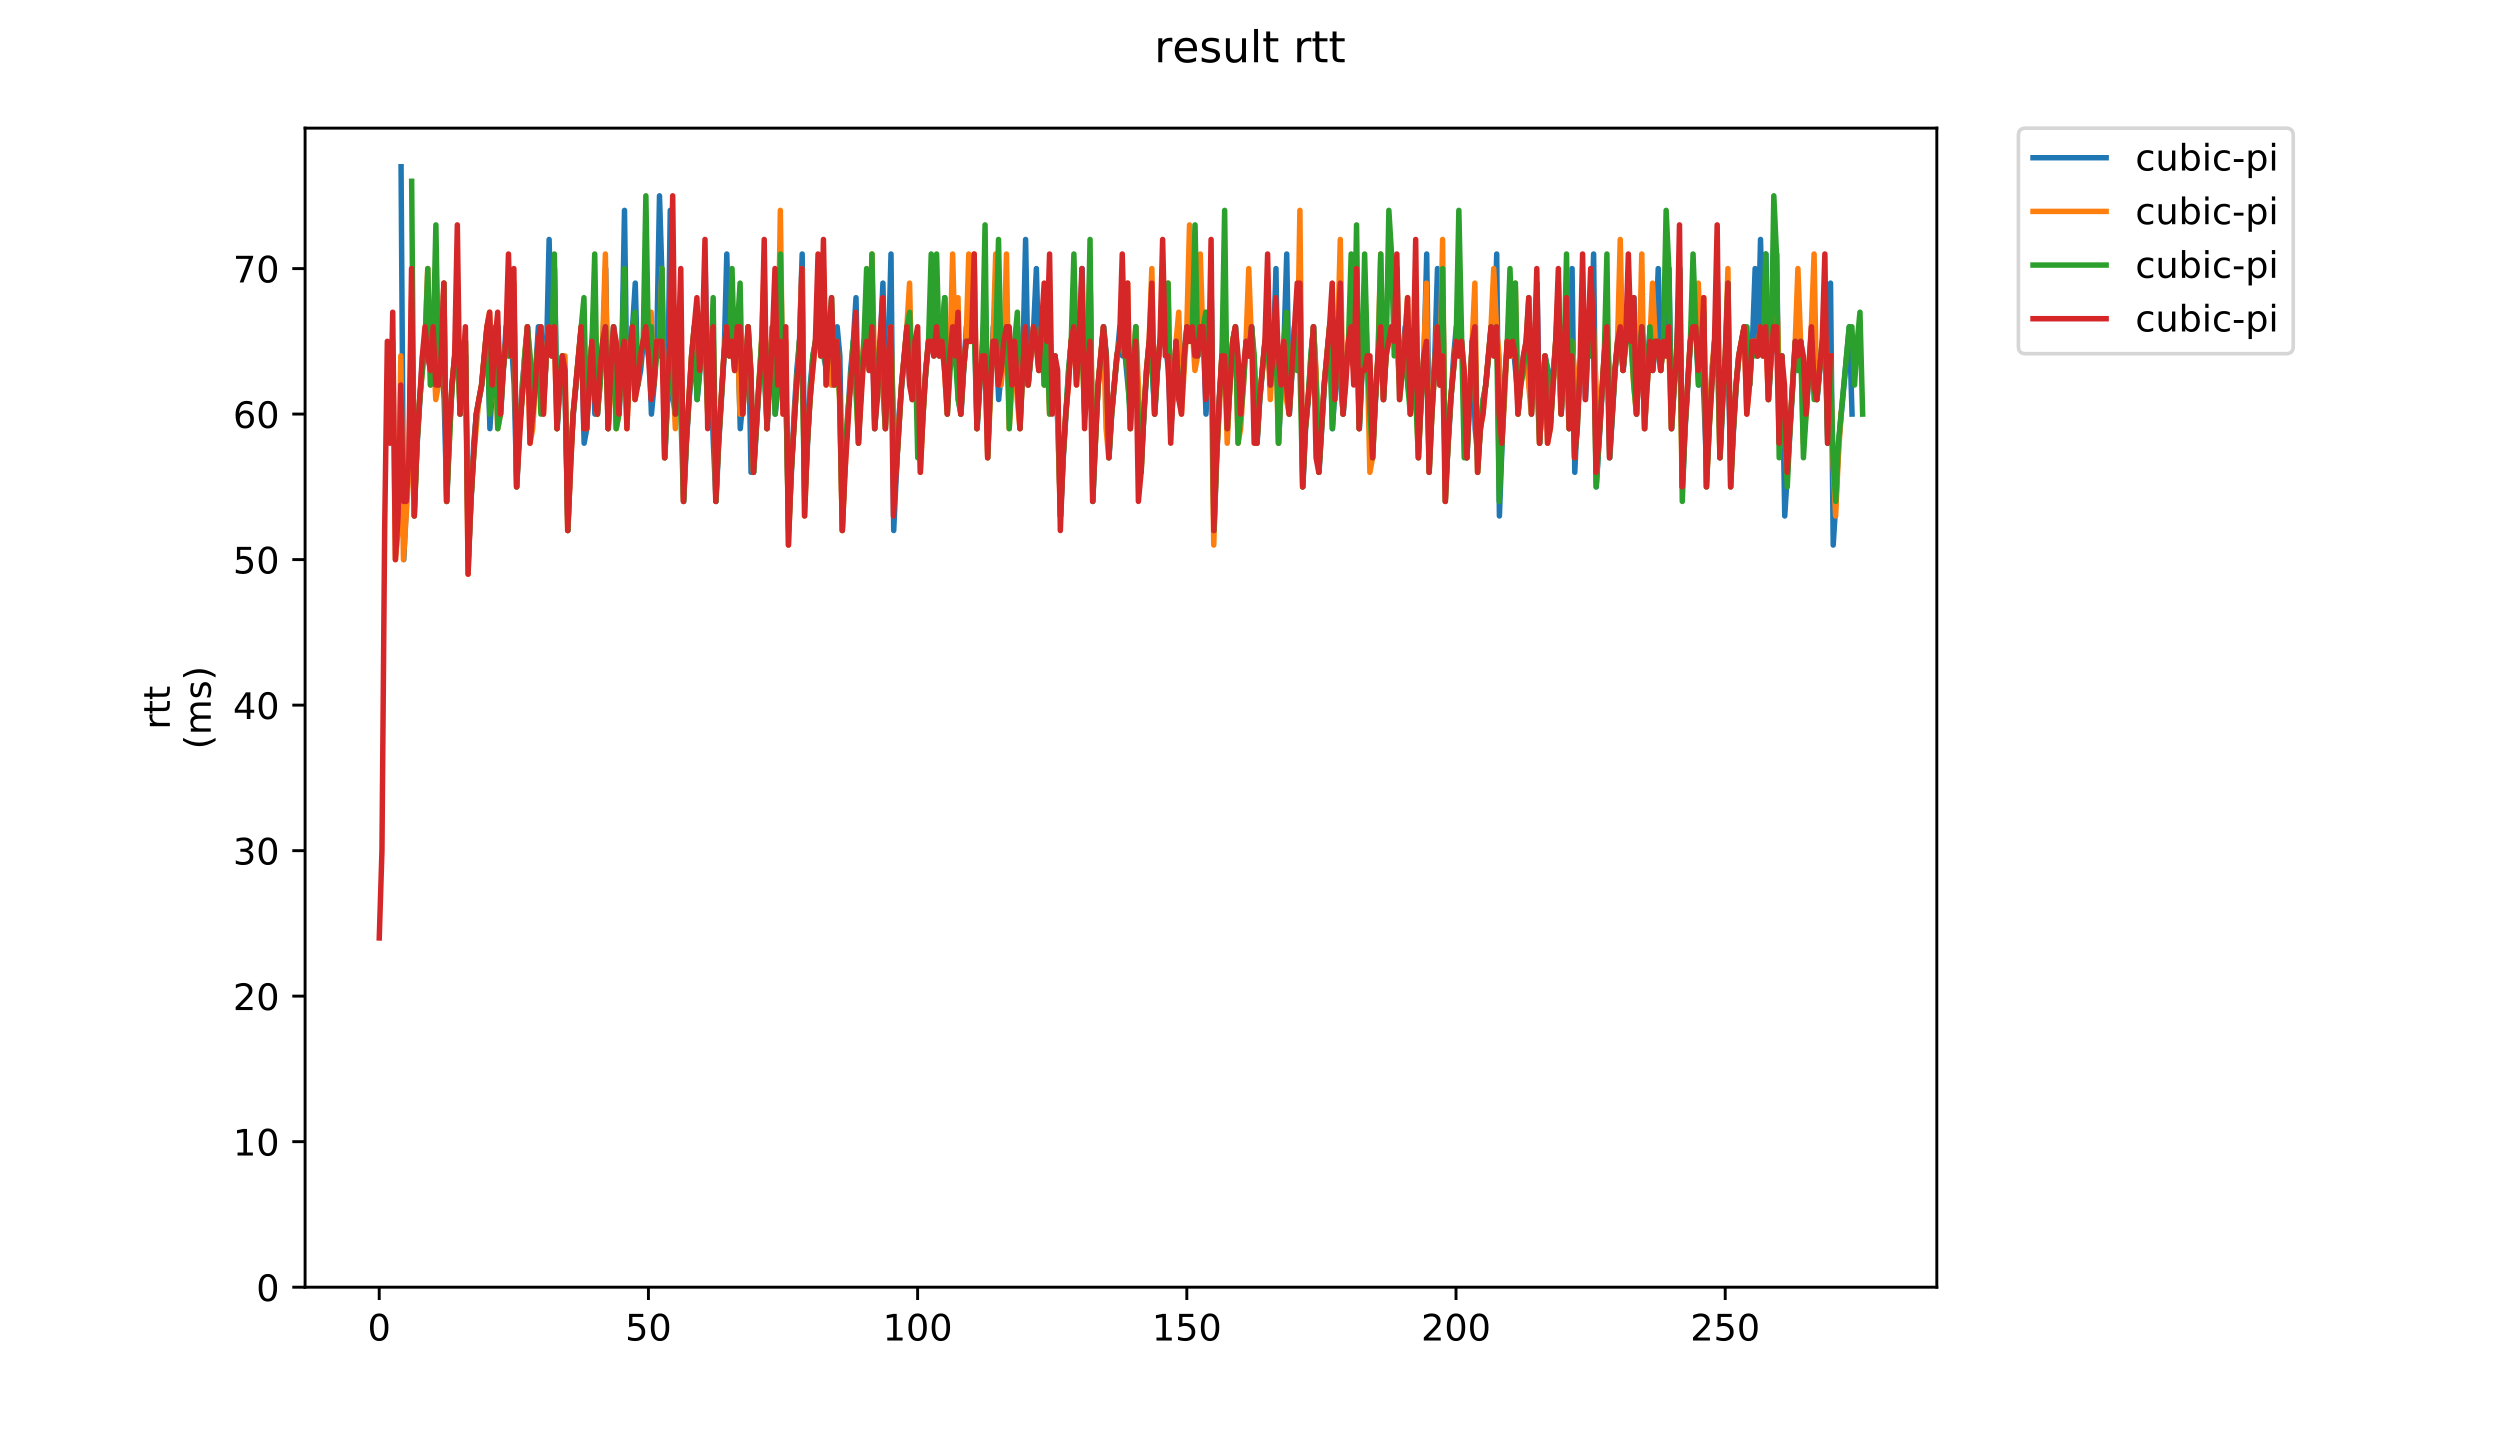 <?xml version="1.0" encoding="utf-8" standalone="no"?>
<!DOCTYPE svg PUBLIC "-//W3C//DTD SVG 1.1//EN"
  "http://www.w3.org/Graphics/SVG/1.1/DTD/svg11.dtd">
<!-- Created with matplotlib (https://matplotlib.org/) -->
<svg height="396pt" version="1.1" viewBox="0 0 684 396" width="684pt" xmlns="http://www.w3.org/2000/svg" xmlns:xlink="http://www.w3.org/1999/xlink">
 <defs>
  <style type="text/css">
*{stroke-linecap:butt;stroke-linejoin:round;}
  </style>
 </defs>
 <g id="figure_1">
  <g id="patch_1">
   <path d="M 0 396 
L 684 396 
L 684 0 
L 0 0 
z
" style="fill:#ffffff;"/>
  </g>
  <g id="axes_1">
   <g id="patch_2">
    <path d="M 83.472 352.174 
L 529.913 352.174 
L 529.913 35.062 
L 83.472 35.062 
z
" style="fill:#ffffff;"/>
   </g>
   <g id="matplotlib.axis_1">
    <g id="xtick_1">
     <g id="line2d_1">
      <defs>
       <path d="M 0 0 
L 0 3.5 
" id="m1cf09b0ef5" style="stroke:#000000;stroke-width:0.8;"/>
      </defs>
      <g>
       <use style="stroke:#000000;stroke-width:0.8;" x="103.755" xlink:href="#m1cf09b0ef5" y="352.174"/>
      </g>
     </g>
     <g id="text_1">
      <!-- 0 -->
      <defs>
       <path d="M 31.781 66.406 
Q 24.172 66.406 20.328 58.906 
Q 16.5 51.422 16.5 36.375 
Q 16.5 21.391 20.328 13.891 
Q 24.172 6.391 31.781 6.391 
Q 39.453 6.391 43.281 13.891 
Q 47.125 21.391 47.125 36.375 
Q 47.125 51.422 43.281 58.906 
Q 39.453 66.406 31.781 66.406 
z
M 31.781 74.219 
Q 44.047 74.219 50.516 64.516 
Q 56.984 54.828 56.984 36.375 
Q 56.984 17.969 50.516 8.266 
Q 44.047 -1.422 31.781 -1.422 
Q 19.531 -1.422 13.062 8.266 
Q 6.594 17.969 6.594 36.375 
Q 6.594 54.828 13.062 64.516 
Q 19.531 74.219 31.781 74.219 
z
" id="DejaVuSans-48"/>
      </defs>
      <g transform="translate(100.574 366.773)scale(0.1 -0.1)">
       <use xlink:href="#DejaVuSans-48"/>
      </g>
     </g>
    </g>
    <g id="xtick_2">
     <g id="line2d_2">
      <g>
       <use style="stroke:#000000;stroke-width:0.8;" x="177.408" xlink:href="#m1cf09b0ef5" y="352.174"/>
      </g>
     </g>
     <g id="text_2">
      <!-- 50 -->
      <defs>
       <path d="M 10.797 72.906 
L 49.516 72.906 
L 49.516 64.594 
L 19.828 64.594 
L 19.828 46.734 
Q 21.969 47.469 24.109 47.828 
Q 26.266 48.188 28.422 48.188 
Q 40.625 48.188 47.75 41.5 
Q 54.891 34.812 54.891 23.391 
Q 54.891 11.625 47.562 5.094 
Q 40.234 -1.422 26.906 -1.422 
Q 22.312 -1.422 17.547 -0.641 
Q 12.797 0.141 7.719 1.703 
L 7.719 11.625 
Q 12.109 9.234 16.797 8.062 
Q 21.484 6.891 26.703 6.891 
Q 35.156 6.891 40.078 11.328 
Q 45.016 15.766 45.016 23.391 
Q 45.016 31 40.078 35.438 
Q 35.156 39.891 26.703 39.891 
Q 22.75 39.891 18.812 39.016 
Q 14.891 38.141 10.797 36.281 
z
" id="DejaVuSans-53"/>
      </defs>
      <g transform="translate(171.045 366.773)scale(0.1 -0.1)">
       <use xlink:href="#DejaVuSans-53"/>
       <use x="63.623" xlink:href="#DejaVuSans-48"/>
      </g>
     </g>
    </g>
    <g id="xtick_3">
     <g id="line2d_3">
      <g>
       <use style="stroke:#000000;stroke-width:0.8;" x="251.06" xlink:href="#m1cf09b0ef5" y="352.174"/>
      </g>
     </g>
     <g id="text_3">
      <!-- 100 -->
      <defs>
       <path d="M 12.406 8.297 
L 28.516 8.297 
L 28.516 63.922 
L 10.984 60.406 
L 10.984 69.391 
L 28.422 72.906 
L 38.281 72.906 
L 38.281 8.297 
L 54.391 8.297 
L 54.391 0 
L 12.406 0 
z
" id="DejaVuSans-49"/>
      </defs>
      <g transform="translate(241.517 366.773)scale(0.1 -0.1)">
       <use xlink:href="#DejaVuSans-49"/>
       <use x="63.623" xlink:href="#DejaVuSans-48"/>
       <use x="127.246" xlink:href="#DejaVuSans-48"/>
      </g>
     </g>
    </g>
    <g id="xtick_4">
     <g id="line2d_4">
      <g>
       <use style="stroke:#000000;stroke-width:0.8;" x="324.713" xlink:href="#m1cf09b0ef5" y="352.174"/>
      </g>
     </g>
     <g id="text_4">
      <!-- 150 -->
      <g transform="translate(315.17 366.773)scale(0.1 -0.1)">
       <use xlink:href="#DejaVuSans-49"/>
       <use x="63.623" xlink:href="#DejaVuSans-53"/>
       <use x="127.246" xlink:href="#DejaVuSans-48"/>
      </g>
     </g>
    </g>
    <g id="xtick_5">
     <g id="line2d_5">
      <g>
       <use style="stroke:#000000;stroke-width:0.8;" x="398.366" xlink:href="#m1cf09b0ef5" y="352.174"/>
      </g>
     </g>
     <g id="text_5">
      <!-- 200 -->
      <defs>
       <path d="M 19.188 8.297 
L 53.609 8.297 
L 53.609 0 
L 7.328 0 
L 7.328 8.297 
Q 12.938 14.109 22.625 23.891 
Q 32.328 33.688 34.812 36.531 
Q 39.547 41.844 41.422 45.531 
Q 43.312 49.219 43.312 52.781 
Q 43.312 58.594 39.234 62.25 
Q 35.156 65.922 28.609 65.922 
Q 23.969 65.922 18.812 64.312 
Q 13.672 62.703 7.812 59.422 
L 7.812 69.391 
Q 13.766 71.781 18.938 73 
Q 24.125 74.219 28.422 74.219 
Q 39.75 74.219 46.484 68.547 
Q 53.219 62.891 53.219 53.422 
Q 53.219 48.922 51.531 44.891 
Q 49.859 40.875 45.406 35.406 
Q 44.188 33.984 37.641 27.219 
Q 31.109 20.453 19.188 8.297 
z
" id="DejaVuSans-50"/>
      </defs>
      <g transform="translate(388.822 366.773)scale(0.1 -0.1)">
       <use xlink:href="#DejaVuSans-50"/>
       <use x="63.623" xlink:href="#DejaVuSans-48"/>
       <use x="127.246" xlink:href="#DejaVuSans-48"/>
      </g>
     </g>
    </g>
    <g id="xtick_6">
     <g id="line2d_6">
      <g>
       <use style="stroke:#000000;stroke-width:0.8;" x="472.019" xlink:href="#m1cf09b0ef5" y="352.174"/>
      </g>
     </g>
     <g id="text_6">
      <!-- 250 -->
      <g transform="translate(462.475 366.773)scale(0.1 -0.1)">
       <use xlink:href="#DejaVuSans-50"/>
       <use x="63.623" xlink:href="#DejaVuSans-53"/>
       <use x="127.246" xlink:href="#DejaVuSans-48"/>
      </g>
     </g>
    </g>
   </g>
   <g id="matplotlib.axis_2">
    <g id="ytick_1">
     <g id="line2d_7">
      <defs>
       <path d="M 0 0 
L -3.5 0 
" id="m6411884a7a" style="stroke:#000000;stroke-width:0.8;"/>
      </defs>
      <g>
       <use style="stroke:#000000;stroke-width:0.8;" x="83.472" xlink:href="#m6411884a7a" y="352.174"/>
      </g>
     </g>
     <g id="text_7">
      <!-- 0 -->
      <g transform="translate(70.11 355.973)scale(0.1 -0.1)">
       <use xlink:href="#DejaVuSans-48"/>
      </g>
     </g>
    </g>
    <g id="ytick_2">
     <g id="line2d_8">
      <g>
       <use style="stroke:#000000;stroke-width:0.8;" x="83.472" xlink:href="#m6411884a7a" y="312.361"/>
      </g>
     </g>
     <g id="text_8">
      <!-- 10 -->
      <g transform="translate(63.747 316.16)scale(0.1 -0.1)">
       <use xlink:href="#DejaVuSans-49"/>
       <use x="63.623" xlink:href="#DejaVuSans-48"/>
      </g>
     </g>
    </g>
    <g id="ytick_3">
     <g id="line2d_9">
      <g>
       <use style="stroke:#000000;stroke-width:0.8;" x="83.472" xlink:href="#m6411884a7a" y="272.548"/>
      </g>
     </g>
     <g id="text_9">
      <!-- 20 -->
      <g transform="translate(63.747 276.347)scale(0.1 -0.1)">
       <use xlink:href="#DejaVuSans-50"/>
       <use x="63.623" xlink:href="#DejaVuSans-48"/>
      </g>
     </g>
    </g>
    <g id="ytick_4">
     <g id="line2d_10">
      <g>
       <use style="stroke:#000000;stroke-width:0.8;" x="83.472" xlink:href="#m6411884a7a" y="232.735"/>
      </g>
     </g>
     <g id="text_10">
      <!-- 30 -->
      <defs>
       <path d="M 40.578 39.312 
Q 47.656 37.797 51.625 33 
Q 55.609 28.219 55.609 21.188 
Q 55.609 10.406 48.188 4.484 
Q 40.766 -1.422 27.094 -1.422 
Q 22.516 -1.422 17.656 -0.516 
Q 12.797 0.391 7.625 2.203 
L 7.625 11.719 
Q 11.719 9.328 16.594 8.109 
Q 21.484 6.891 26.812 6.891 
Q 36.078 6.891 40.938 10.547 
Q 45.797 14.203 45.797 21.188 
Q 45.797 27.641 41.281 31.266 
Q 36.766 34.906 28.719 34.906 
L 20.219 34.906 
L 20.219 43.016 
L 29.109 43.016 
Q 36.375 43.016 40.234 45.922 
Q 44.094 48.828 44.094 54.297 
Q 44.094 59.906 40.109 62.906 
Q 36.141 65.922 28.719 65.922 
Q 24.656 65.922 20.016 65.031 
Q 15.375 64.156 9.812 62.312 
L 9.812 71.094 
Q 15.438 72.656 20.344 73.438 
Q 25.25 74.219 29.594 74.219 
Q 40.828 74.219 47.359 69.109 
Q 53.906 64.016 53.906 55.328 
Q 53.906 49.266 50.438 45.094 
Q 46.969 40.922 40.578 39.312 
z
" id="DejaVuSans-51"/>
      </defs>
      <g transform="translate(63.747 236.534)scale(0.1 -0.1)">
       <use xlink:href="#DejaVuSans-51"/>
       <use x="63.623" xlink:href="#DejaVuSans-48"/>
      </g>
     </g>
    </g>
    <g id="ytick_5">
     <g id="line2d_11">
      <g>
       <use style="stroke:#000000;stroke-width:0.8;" x="83.472" xlink:href="#m6411884a7a" y="192.922"/>
      </g>
     </g>
     <g id="text_11">
      <!-- 40 -->
      <defs>
       <path d="M 37.797 64.312 
L 12.891 25.391 
L 37.797 25.391 
z
M 35.203 72.906 
L 47.609 72.906 
L 47.609 25.391 
L 58.016 25.391 
L 58.016 17.188 
L 47.609 17.188 
L 47.609 0 
L 37.797 0 
L 37.797 17.188 
L 4.891 17.188 
L 4.891 26.703 
z
" id="DejaVuSans-52"/>
      </defs>
      <g transform="translate(63.747 196.721)scale(0.1 -0.1)">
       <use xlink:href="#DejaVuSans-52"/>
       <use x="63.623" xlink:href="#DejaVuSans-48"/>
      </g>
     </g>
    </g>
    <g id="ytick_6">
     <g id="line2d_12">
      <g>
       <use style="stroke:#000000;stroke-width:0.8;" x="83.472" xlink:href="#m6411884a7a" y="153.108"/>
      </g>
     </g>
     <g id="text_12">
      <!-- 50 -->
      <g transform="translate(63.747 156.908)scale(0.1 -0.1)">
       <use xlink:href="#DejaVuSans-53"/>
       <use x="63.623" xlink:href="#DejaVuSans-48"/>
      </g>
     </g>
    </g>
    <g id="ytick_7">
     <g id="line2d_13">
      <g>
       <use style="stroke:#000000;stroke-width:0.8;" x="83.472" xlink:href="#m6411884a7a" y="113.295"/>
      </g>
     </g>
     <g id="text_13">
      <!-- 60 -->
      <defs>
       <path d="M 33.016 40.375 
Q 26.375 40.375 22.484 35.828 
Q 18.609 31.297 18.609 23.391 
Q 18.609 15.531 22.484 10.953 
Q 26.375 6.391 33.016 6.391 
Q 39.656 6.391 43.531 10.953 
Q 47.406 15.531 47.406 23.391 
Q 47.406 31.297 43.531 35.828 
Q 39.656 40.375 33.016 40.375 
z
M 52.594 71.297 
L 52.594 62.312 
Q 48.875 64.062 45.094 64.984 
Q 41.312 65.922 37.594 65.922 
Q 27.828 65.922 22.672 59.328 
Q 17.531 52.734 16.797 39.406 
Q 19.672 43.656 24.016 45.922 
Q 28.375 48.188 33.594 48.188 
Q 44.578 48.188 50.953 41.516 
Q 57.328 34.859 57.328 23.391 
Q 57.328 12.156 50.688 5.359 
Q 44.047 -1.422 33.016 -1.422 
Q 20.359 -1.422 13.672 8.266 
Q 6.984 17.969 6.984 36.375 
Q 6.984 53.656 15.188 63.938 
Q 23.391 74.219 37.203 74.219 
Q 40.922 74.219 44.703 73.484 
Q 48.484 72.75 52.594 71.297 
z
" id="DejaVuSans-54"/>
      </defs>
      <g transform="translate(63.747 117.095)scale(0.1 -0.1)">
       <use xlink:href="#DejaVuSans-54"/>
       <use x="63.623" xlink:href="#DejaVuSans-48"/>
      </g>
     </g>
    </g>
    <g id="ytick_8">
     <g id="line2d_14">
      <g>
       <use style="stroke:#000000;stroke-width:0.8;" x="83.472" xlink:href="#m6411884a7a" y="73.482"/>
      </g>
     </g>
     <g id="text_14">
      <!-- 70 -->
      <defs>
       <path d="M 8.203 72.906 
L 55.078 72.906 
L 55.078 68.703 
L 28.609 0 
L 18.312 0 
L 43.219 64.594 
L 8.203 64.594 
z
" id="DejaVuSans-55"/>
      </defs>
      <g transform="translate(63.747 77.281)scale(0.1 -0.1)">
       <use xlink:href="#DejaVuSans-55"/>
       <use x="63.623" xlink:href="#DejaVuSans-48"/>
      </g>
     </g>
    </g>
    <g id="text_15">
     <!-- rtt -->
     <defs>
      <path d="M 41.109 46.297 
Q 39.594 47.172 37.812 47.578 
Q 36.031 48 33.891 48 
Q 26.266 48 22.188 43.047 
Q 18.109 38.094 18.109 28.812 
L 18.109 0 
L 9.078 0 
L 9.078 54.688 
L 18.109 54.688 
L 18.109 46.188 
Q 20.953 51.172 25.484 53.578 
Q 30.031 56 36.531 56 
Q 37.453 56 38.578 55.875 
Q 39.703 55.766 41.062 55.516 
z
" id="DejaVuSans-114"/>
      <path d="M 18.312 70.219 
L 18.312 54.688 
L 36.812 54.688 
L 36.812 47.703 
L 18.312 47.703 
L 18.312 18.016 
Q 18.312 11.328 20.141 9.422 
Q 21.969 7.516 27.594 7.516 
L 36.812 7.516 
L 36.812 0 
L 27.594 0 
Q 17.188 0 13.234 3.875 
Q 9.281 7.766 9.281 18.016 
L 9.281 47.703 
L 2.688 47.703 
L 2.688 54.688 
L 9.281 54.688 
L 9.281 70.219 
z
" id="DejaVuSans-116"/>
     </defs>
     <g transform="translate(46.47 199.594)rotate(-90)scale(0.1 -0.1)">
      <use xlink:href="#DejaVuSans-114"/>
      <use x="41.113" xlink:href="#DejaVuSans-116"/>
      <use x="80.322" xlink:href="#DejaVuSans-116"/>
     </g>
     <!-- (ms) -->
     <defs>
      <path d="M 31 75.875 
Q 24.469 64.656 21.281 53.656 
Q 18.109 42.672 18.109 31.391 
Q 18.109 20.125 21.312 9.062 
Q 24.516 -2 31 -13.188 
L 23.188 -13.188 
Q 15.875 -1.703 12.234 9.375 
Q 8.594 20.453 8.594 31.391 
Q 8.594 42.281 12.203 53.312 
Q 15.828 64.359 23.188 75.875 
z
" id="DejaVuSans-40"/>
      <path d="M 52 44.188 
Q 55.375 50.25 60.062 53.125 
Q 64.75 56 71.094 56 
Q 79.641 56 84.281 50.016 
Q 88.922 44.047 88.922 33.016 
L 88.922 0 
L 79.891 0 
L 79.891 32.719 
Q 79.891 40.578 77.094 44.375 
Q 74.312 48.188 68.609 48.188 
Q 61.625 48.188 57.562 43.547 
Q 53.516 38.922 53.516 30.906 
L 53.516 0 
L 44.484 0 
L 44.484 32.719 
Q 44.484 40.625 41.703 44.406 
Q 38.922 48.188 33.109 48.188 
Q 26.219 48.188 22.156 43.531 
Q 18.109 38.875 18.109 30.906 
L 18.109 0 
L 9.078 0 
L 9.078 54.688 
L 18.109 54.688 
L 18.109 46.188 
Q 21.188 51.219 25.484 53.609 
Q 29.781 56 35.688 56 
Q 41.656 56 45.828 52.969 
Q 50 49.953 52 44.188 
z
" id="DejaVuSans-109"/>
      <path d="M 44.281 53.078 
L 44.281 44.578 
Q 40.484 46.531 36.375 47.5 
Q 32.281 48.484 27.875 48.484 
Q 21.188 48.484 17.844 46.438 
Q 14.5 44.391 14.5 40.281 
Q 14.5 37.156 16.891 35.375 
Q 19.281 33.594 26.516 31.984 
L 29.594 31.297 
Q 39.156 29.25 43.188 25.516 
Q 47.219 21.781 47.219 15.094 
Q 47.219 7.469 41.188 3.016 
Q 35.156 -1.422 24.609 -1.422 
Q 20.219 -1.422 15.453 -0.562 
Q 10.688 0.297 5.422 2 
L 5.422 11.281 
Q 10.406 8.688 15.234 7.391 
Q 20.062 6.109 24.812 6.109 
Q 31.156 6.109 34.562 8.281 
Q 37.984 10.453 37.984 14.406 
Q 37.984 18.062 35.516 20.016 
Q 33.062 21.969 24.703 23.781 
L 21.578 24.516 
Q 13.234 26.266 9.516 29.906 
Q 5.812 33.547 5.812 39.891 
Q 5.812 47.609 11.281 51.797 
Q 16.75 56 26.812 56 
Q 31.781 56 36.172 55.266 
Q 40.578 54.547 44.281 53.078 
z
" id="DejaVuSans-115"/>
      <path d="M 8.016 75.875 
L 15.828 75.875 
Q 23.141 64.359 26.781 53.312 
Q 30.422 42.281 30.422 31.391 
Q 30.422 20.453 26.781 9.375 
Q 23.141 -1.703 15.828 -13.188 
L 8.016 -13.188 
Q 14.5 -2 17.703 9.062 
Q 20.906 20.125 20.906 31.391 
Q 20.906 42.672 17.703 53.656 
Q 14.5 64.656 8.016 75.875 
z
" id="DejaVuSans-41"/>
     </defs>
     <g transform="translate(57.668 204.995)rotate(-90)scale(0.1 -0.1)">
      <use xlink:href="#DejaVuSans-40"/>
      <use x="39.014" xlink:href="#DejaVuSans-109"/>
      <use x="136.426" xlink:href="#DejaVuSans-115"/>
      <use x="188.525" xlink:href="#DejaVuSans-41"/>
     </g>
    </g>
   </g>
   <g id="line2d_15">
    <path clip-path="url(#pf73a178d8a)" d="M 109.731 45.613 
L 110.468 153.108 
L 111.204 137.183 
L 111.941 125.239 
L 112.677 89.407 
L 113.414 137.183 
L 114.15 121.258 
L 115.623 97.37 
L 116.36 93.389 
L 117.833 101.351 
L 118.569 89.407 
L 119.306 73.482 
L 120.042 105.333 
L 120.779 97.37 
L 121.515 109.314 
L 122.252 137.183 
L 122.988 117.277 
L 123.725 105.333 
L 124.462 97.37 
L 125.198 93.389 
L 125.935 113.295 
L 126.671 101.351 
L 127.408 97.37 
L 128.144 153.108 
L 129.617 121.258 
L 130.354 113.295 
L 131.827 105.333 
L 133.3 89.407 
L 134.036 117.277 
L 134.773 105.333 
L 135.509 89.407 
L 136.246 89.407 
L 136.983 113.295 
L 138.456 89.407 
L 139.192 97.37 
L 139.929 93.389 
L 140.665 105.333 
L 141.402 133.202 
L 142.138 117.277 
L 142.875 105.333 
L 144.348 89.407 
L 145.821 113.295 
L 147.294 89.407 
L 148.03 89.407 
L 148.767 109.314 
L 149.504 97.37 
L 150.24 65.52 
L 150.977 97.37 
L 151.713 73.482 
L 152.45 117.277 
L 153.186 105.333 
L 153.923 97.37 
L 154.659 109.314 
L 155.396 145.146 
L 156.132 125.239 
L 156.869 113.295 
L 159.078 89.407 
L 159.815 121.258 
L 160.551 117.277 
L 161.288 101.351 
L 162.024 93.389 
L 162.761 113.295 
L 163.498 113.295 
L 164.234 101.351 
L 164.971 93.389 
L 165.707 73.482 
L 166.444 117.277 
L 167.18 101.351 
L 167.917 89.407 
L 168.653 97.37 
L 169.39 113.295 
L 170.126 97.37 
L 170.863 57.557 
L 171.599 113.295 
L 172.336 97.37 
L 173.072 89.407 
L 173.809 77.463 
L 174.545 105.333 
L 175.282 101.351 
L 176.019 93.389 
L 177.492 93.389 
L 178.228 113.295 
L 178.965 105.333 
L 179.701 93.389 
L 180.438 53.576 
L 181.174 77.463 
L 181.911 125.239 
L 182.647 109.314 
L 183.384 57.557 
L 184.12 109.314 
L 184.857 113.295 
L 185.593 101.351 
L 186.33 97.37 
L 187.066 137.183 
L 187.803 121.258 
L 188.54 109.314 
L 190.013 93.389 
L 190.749 109.314 
L 192.222 93.389 
L 192.959 73.482 
L 193.695 113.295 
L 194.432 101.351 
L 195.168 121.258 
L 195.905 137.183 
L 196.641 121.258 
L 198.114 97.37 
L 198.851 69.501 
L 199.587 97.37 
L 200.324 93.389 
L 201.06 101.351 
L 201.797 89.407 
L 202.534 117.277 
L 204.007 101.351 
L 204.743 89.407 
L 205.48 129.221 
L 206.216 129.221 
L 208.426 93.389 
L 209.162 101.351 
L 209.899 117.277 
L 210.635 101.351 
L 211.372 89.407 
L 212.108 113.295 
L 213.581 97.37 
L 214.318 105.333 
L 215.055 109.314 
L 215.791 145.146 
L 217.264 113.295 
L 218.001 101.351 
L 218.737 93.389 
L 219.474 69.501 
L 220.21 137.183 
L 221.683 105.333 
L 222.42 97.37 
L 223.893 89.407 
L 226.102 101.351 
L 226.839 89.407 
L 227.576 105.333 
L 228.312 101.351 
L 229.049 89.407 
L 229.785 97.37 
L 230.522 141.165 
L 231.258 125.239 
L 232.731 101.351 
L 233.468 93.389 
L 234.204 81.445 
L 234.941 117.277 
L 236.414 93.389 
L 237.15 93.389 
L 237.887 97.37 
L 238.623 89.407 
L 239.36 117.277 
L 240.833 93.389 
L 241.57 77.463 
L 242.306 113.295 
L 243.043 97.37 
L 243.779 69.501 
L 244.516 145.146 
L 245.989 113.295 
L 248.198 89.407 
L 248.935 105.333 
L 249.671 105.333 
L 250.408 93.389 
L 251.144 105.333 
L 251.881 125.239 
L 252.617 109.314 
L 254.091 93.389 
L 254.827 93.389 
L 255.564 97.37 
L 256.3 89.407 
L 257.037 97.37 
L 258.51 81.445 
L 259.246 109.314 
L 259.983 97.37 
L 260.719 93.389 
L 261.456 93.389 
L 262.192 109.314 
L 262.929 113.295 
L 264.402 89.407 
L 265.138 93.389 
L 265.875 93.389 
L 266.612 89.407 
L 267.348 117.277 
L 269.558 81.445 
L 270.294 121.258 
L 271.767 89.407 
L 272.504 93.389 
L 273.24 109.314 
L 274.713 93.389 
L 275.45 89.407 
L 276.186 113.295 
L 276.923 101.351 
L 277.659 93.389 
L 278.396 89.407 
L 279.133 113.295 
L 279.869 97.37 
L 280.606 65.52 
L 281.342 105.333 
L 282.815 89.407 
L 283.552 73.482 
L 284.288 101.351 
L 285.025 89.407 
L 285.761 105.333 
L 286.498 93.389 
L 287.234 93.389 
L 287.971 109.314 
L 288.707 97.37 
L 289.444 117.277 
L 290.18 141.165 
L 290.917 125.239 
L 292.39 101.351 
L 293.127 93.389 
L 293.863 93.389 
L 294.6 101.351 
L 295.336 93.389 
L 296.073 73.482 
L 296.809 113.295 
L 297.546 97.37 
L 298.282 77.463 
L 299.019 137.183 
L 299.755 117.277 
L 300.492 105.333 
L 301.965 89.407 
L 302.701 97.37 
L 303.438 125.239 
L 304.174 113.295 
L 306.384 89.407 
L 307.121 97.37 
L 307.857 97.37 
L 309.33 113.295 
L 310.803 89.407 
L 311.54 117.277 
L 312.276 125.239 
L 313.749 101.351 
L 314.486 93.389 
L 315.222 101.351 
L 315.959 113.295 
L 316.695 101.351 
L 317.432 93.389 
L 318.905 93.389 
L 319.642 101.351 
L 320.378 117.277 
L 321.851 93.389 
L 322.588 89.407 
L 323.324 109.314 
L 324.061 97.37 
L 324.797 89.407 
L 325.534 93.389 
L 326.27 89.407 
L 327.007 97.37 
L 327.743 97.37 
L 328.48 89.407 
L 329.216 89.407 
L 329.953 113.295 
L 330.689 101.351 
L 331.426 81.445 
L 332.163 145.146 
L 332.899 125.239 
L 333.636 109.314 
L 334.372 97.37 
L 335.109 81.445 
L 335.845 117.277 
L 336.582 101.351 
L 337.318 93.389 
L 338.055 89.407 
L 339.528 113.295 
L 340.264 101.351 
L 341.001 93.389 
L 341.737 97.37 
L 342.474 89.407 
L 343.21 101.351 
L 343.947 121.258 
L 344.684 109.314 
L 346.157 93.389 
L 346.893 93.389 
L 347.63 105.333 
L 348.366 97.37 
L 349.103 73.482 
L 349.839 121.258 
L 350.576 105.333 
L 351.312 93.389 
L 352.049 69.501 
L 352.785 113.295 
L 354.258 89.407 
L 354.995 101.351 
L 355.731 81.445 
L 356.468 133.202 
L 357.205 117.277 
L 357.941 109.314 
L 358.678 97.37 
L 359.414 89.407 
L 360.151 105.333 
L 360.887 129.221 
L 362.36 105.333 
L 363.833 89.407 
L 364.57 117.277 
L 366.043 93.389 
L 366.779 105.333 
L 367.516 113.295 
L 368.252 101.351 
L 368.989 93.389 
L 369.725 93.389 
L 370.462 101.351 
L 371.199 93.389 
L 371.935 117.277 
L 372.672 101.351 
L 373.408 101.351 
L 374.145 97.37 
L 374.881 101.351 
L 375.618 121.258 
L 377.091 97.37 
L 377.827 89.407 
L 378.564 109.314 
L 379.3 93.389 
L 380.037 93.389 
L 380.773 89.407 
L 381.51 93.389 
L 382.246 93.389 
L 382.983 105.333 
L 384.456 89.407 
L 385.193 105.333 
L 385.929 109.314 
L 386.666 97.37 
L 387.402 81.445 
L 388.139 121.258 
L 389.612 97.37 
L 390.348 69.501 
L 391.085 125.239 
L 391.821 109.314 
L 392.558 97.37 
L 393.294 73.482 
L 394.031 105.333 
L 394.767 81.445 
L 395.504 133.202 
L 397.714 97.37 
L 398.45 89.407 
L 399.187 97.37 
L 399.923 93.389 
L 400.66 105.333 
L 401.396 125.239 
L 402.133 105.333 
L 402.869 93.389 
L 403.606 117.277 
L 404.342 125.239 
L 405.815 109.314 
L 406.552 105.333 
L 408.025 89.407 
L 408.761 97.37 
L 409.498 69.501 
L 410.235 141.165 
L 410.971 121.258 
L 411.708 105.333 
L 412.444 93.389 
L 413.181 97.37 
L 413.917 93.389 
L 415.39 109.314 
L 416.127 101.351 
L 417.6 93.389 
L 418.336 105.333 
L 419.073 109.314 
L 419.809 97.37 
L 420.546 77.463 
L 421.282 121.258 
L 422.019 105.333 
L 422.756 97.37 
L 423.492 101.351 
L 424.229 113.295 
L 424.965 101.351 
L 425.702 93.389 
L 426.438 97.37 
L 427.175 113.295 
L 427.911 97.37 
L 428.648 85.426 
L 429.384 117.277 
L 430.121 73.482 
L 430.857 129.221 
L 431.594 113.295 
L 433.067 89.407 
L 433.803 109.314 
L 434.54 93.389 
L 435.277 97.37 
L 436.013 69.501 
L 436.75 133.202 
L 438.959 97.37 
L 439.696 93.389 
L 440.432 125.239 
L 441.905 101.351 
L 442.642 93.389 
L 443.378 93.389 
L 444.115 101.351 
L 444.851 93.389 
L 446.324 93.389 
L 447.061 81.445 
L 447.797 113.295 
L 448.534 97.37 
L 449.271 93.389 
L 450.007 117.277 
L 450.744 101.351 
L 451.48 89.407 
L 452.217 101.351 
L 452.953 93.389 
L 453.69 73.482 
L 454.426 101.351 
L 455.163 89.407 
L 455.899 97.37 
L 456.636 73.482 
L 457.372 117.277 
L 458.845 93.389 
L 459.582 73.482 
L 460.318 133.202 
L 461.055 117.277 
L 462.528 93.389 
L 463.265 89.407 
L 464.001 89.407 
L 464.738 105.333 
L 465.474 93.389 
L 466.211 109.314 
L 466.947 129.221 
L 467.684 113.295 
L 468.42 101.351 
L 469.157 93.389 
L 469.893 77.463 
L 470.63 125.239 
L 471.366 109.314 
L 472.103 97.37 
L 472.839 101.351 
L 473.576 129.221 
L 475.049 105.333 
L 475.786 97.37 
L 477.259 89.407 
L 477.995 93.389 
L 478.732 105.333 
L 479.468 93.389 
L 480.205 73.482 
L 480.941 97.37 
L 481.678 65.52 
L 482.414 97.37 
L 483.151 69.501 
L 483.887 109.314 
L 484.624 97.37 
L 485.36 93.389 
L 486.097 69.501 
L 486.833 121.258 
L 487.57 97.37 
L 488.307 141.165 
L 491.253 93.389 
L 491.989 101.351 
L 492.726 93.389 
L 493.462 101.351 
L 494.199 113.295 
L 495.672 89.407 
L 496.408 89.407 
L 497.145 109.314 
L 497.881 101.351 
L 499.354 93.389 
L 500.091 121.258 
L 500.828 77.463 
L 501.564 149.127 
L 502.301 137.183 
L 503.037 121.258 
L 505.983 89.407 
L 506.72 113.295 
L 506.72 113.295 
" style="fill:none;stroke:#1f77b4;stroke-linecap:square;stroke-width:1.5;"/>
   </g>
   <g id="line2d_16">
    <path clip-path="url(#pf73a178d8a)" d="M 106.705 113.295 
L 107.442 93.389 
L 108.178 153.108 
L 108.915 145.146 
L 109.651 97.37 
L 110.388 153.108 
L 111.861 129.221 
L 112.598 81.445 
L 113.334 141.165 
L 114.071 121.258 
L 114.807 109.314 
L 116.28 93.389 
L 117.017 73.482 
L 117.753 105.333 
L 118.49 93.389 
L 119.226 109.314 
L 119.963 105.333 
L 120.699 97.37 
L 121.436 77.463 
L 122.172 137.183 
L 123.645 105.333 
L 125.119 89.407 
L 125.855 113.295 
L 126.592 101.351 
L 127.328 93.389 
L 128.065 157.09 
L 128.801 137.183 
L 129.538 125.239 
L 131.011 109.314 
L 131.747 105.333 
L 133.22 89.407 
L 133.957 85.426 
L 134.693 109.314 
L 135.43 93.389 
L 136.166 117.277 
L 136.903 113.295 
L 137.64 101.351 
L 138.376 93.389 
L 139.113 97.37 
L 139.849 97.37 
L 140.586 77.463 
L 141.322 133.202 
L 142.059 117.277 
L 142.795 109.314 
L 143.532 97.37 
L 144.268 89.407 
L 145.005 121.258 
L 145.741 117.277 
L 147.214 93.389 
L 147.951 109.314 
L 148.687 113.295 
L 149.424 97.37 
L 150.16 89.407 
L 150.897 97.37 
L 151.634 89.407 
L 152.37 117.277 
L 153.107 105.333 
L 153.843 97.37 
L 154.58 97.37 
L 155.316 145.146 
L 156.789 113.295 
L 158.999 89.407 
L 159.735 93.389 
L 160.472 117.277 
L 161.208 101.351 
L 162.681 85.426 
L 163.418 113.295 
L 164.155 105.333 
L 164.891 93.389 
L 165.628 69.501 
L 166.364 117.277 
L 167.837 93.389 
L 168.574 117.277 
L 169.31 113.295 
L 170.047 97.37 
L 170.783 93.389 
L 171.52 117.277 
L 172.256 101.351 
L 172.993 89.407 
L 173.729 109.314 
L 174.466 105.333 
L 175.202 97.37 
L 176.676 89.407 
L 177.412 97.37 
L 178.149 85.426 
L 178.885 105.333 
L 179.622 93.389 
L 180.358 97.37 
L 181.095 73.482 
L 181.831 125.239 
L 183.304 93.389 
L 184.041 101.351 
L 184.777 117.277 
L 185.514 101.351 
L 186.25 89.407 
L 186.987 137.183 
L 187.723 121.258 
L 189.196 97.37 
L 189.933 89.407 
L 190.67 105.333 
L 191.406 101.351 
L 192.143 93.389 
L 192.879 93.389 
L 193.616 113.295 
L 195.089 89.407 
L 195.825 137.183 
L 196.562 121.258 
L 198.035 97.37 
L 198.771 89.407 
L 199.508 97.37 
L 200.244 93.389 
L 200.981 101.351 
L 201.717 89.407 
L 202.454 113.295 
L 203.191 113.295 
L 204.664 89.407 
L 205.4 101.351 
L 206.137 129.221 
L 208.346 93.389 
L 209.083 73.482 
L 209.819 117.277 
L 210.556 101.351 
L 211.292 89.407 
L 212.029 89.407 
L 212.765 105.333 
L 213.502 57.557 
L 214.238 113.295 
L 214.975 93.389 
L 215.712 149.127 
L 216.448 129.221 
L 217.921 105.333 
L 218.658 97.37 
L 219.394 73.482 
L 220.131 141.165 
L 220.867 121.258 
L 221.604 109.314 
L 223.077 93.389 
L 223.813 89.407 
L 224.55 97.37 
L 225.286 73.482 
L 226.023 105.333 
L 226.759 93.389 
L 227.496 105.333 
L 228.232 105.333 
L 228.969 93.389 
L 229.706 109.314 
L 230.442 145.146 
L 231.915 113.295 
L 233.388 97.37 
L 234.125 105.333 
L 234.861 121.258 
L 235.598 105.333 
L 236.334 93.389 
L 237.071 93.389 
L 237.807 101.351 
L 238.544 69.501 
L 239.28 101.351 
L 240.017 105.333 
L 240.753 93.389 
L 242.227 117.277 
L 242.963 101.351 
L 243.7 89.407 
L 244.436 113.295 
L 245.173 129.221 
L 246.646 105.333 
L 248.119 89.407 
L 248.855 77.463 
L 249.592 109.314 
L 250.328 93.389 
L 251.065 105.333 
L 251.801 129.221 
L 252.538 113.295 
L 253.274 101.351 
L 254.011 93.389 
L 254.748 93.389 
L 255.484 97.37 
L 256.221 89.407 
L 256.957 97.37 
L 257.694 93.389 
L 258.43 101.351 
L 259.167 113.295 
L 259.903 97.37 
L 260.64 69.501 
L 261.376 97.37 
L 262.113 81.445 
L 262.849 113.295 
L 263.586 101.351 
L 264.322 93.389 
L 265.059 69.501 
L 265.795 93.389 
L 266.532 69.501 
L 267.269 117.277 
L 268.005 105.333 
L 268.742 97.37 
L 269.478 97.37 
L 270.215 125.239 
L 271.688 93.389 
L 272.424 69.501 
L 273.161 85.426 
L 273.897 105.333 
L 274.634 97.37 
L 275.37 69.501 
L 276.107 117.277 
L 277.58 93.389 
L 278.316 109.314 
L 279.053 117.277 
L 279.789 101.351 
L 280.526 93.389 
L 281.263 105.333 
L 281.999 97.37 
L 282.736 93.389 
L 283.472 93.389 
L 284.209 101.351 
L 284.945 89.407 
L 285.682 105.333 
L 286.418 93.389 
L 287.155 113.295 
L 287.891 109.314 
L 288.628 97.37 
L 289.364 113.295 
L 290.101 141.165 
L 290.837 125.239 
L 291.574 113.295 
L 292.31 105.333 
L 293.047 93.389 
L 293.784 89.407 
L 294.52 105.333 
L 295.257 93.389 
L 295.993 93.389 
L 296.73 113.295 
L 297.466 101.351 
L 298.203 73.482 
L 298.939 121.258 
L 299.676 121.258 
L 300.412 105.333 
L 301.885 89.407 
L 302.622 117.277 
L 303.358 125.239 
L 304.095 113.295 
L 305.568 97.37 
L 306.305 93.389 
L 307.041 93.389 
L 307.778 97.37 
L 308.514 77.463 
L 309.251 117.277 
L 309.987 101.351 
L 310.724 89.407 
L 311.46 105.333 
L 312.197 129.221 
L 312.933 113.295 
L 313.67 101.351 
L 314.406 93.389 
L 315.143 73.482 
L 315.879 113.295 
L 316.616 101.351 
L 317.352 93.389 
L 318.089 89.407 
L 318.825 93.389 
L 319.562 77.463 
L 320.299 117.277 
L 321.772 93.389 
L 322.508 85.426 
L 323.245 113.295 
L 324.718 89.407 
L 325.454 61.538 
L 326.191 89.407 
L 326.927 101.351 
L 327.664 97.37 
L 328.4 69.501 
L 329.137 93.389 
L 329.873 85.426 
L 330.61 105.333 
L 331.346 97.37 
L 332.083 149.127 
L 332.82 125.239 
L 333.556 113.295 
L 334.293 97.37 
L 335.029 97.37 
L 335.766 121.258 
L 336.502 105.333 
L 337.239 93.389 
L 337.975 89.407 
L 338.712 121.258 
L 339.448 117.277 
L 340.921 93.389 
L 341.658 73.482 
L 342.394 93.389 
L 343.131 97.37 
L 343.867 121.258 
L 344.604 109.314 
L 346.077 93.389 
L 346.814 89.407 
L 347.55 109.314 
L 348.287 97.37 
L 349.023 89.407 
L 349.76 121.258 
L 350.496 105.333 
L 351.233 93.389 
L 351.969 109.314 
L 352.706 113.295 
L 354.179 89.407 
L 354.915 101.351 
L 355.652 57.557 
L 356.388 133.202 
L 357.125 117.277 
L 358.598 101.351 
L 359.335 89.407 
L 360.071 101.351 
L 360.808 129.221 
L 362.281 105.333 
L 363.754 89.407 
L 364.49 93.389 
L 365.227 109.314 
L 365.963 93.389 
L 366.7 65.52 
L 367.436 113.295 
L 368.173 101.351 
L 368.909 97.37 
L 369.646 89.407 
L 370.382 101.351 
L 371.119 89.407 
L 371.856 117.277 
L 372.592 101.351 
L 373.329 77.463 
L 374.065 97.37 
L 374.802 129.221 
L 375.538 125.239 
L 376.275 109.314 
L 377.011 97.37 
L 377.748 69.501 
L 378.484 109.314 
L 379.221 97.37 
L 380.694 89.407 
L 381.43 93.389 
L 382.167 93.389 
L 382.903 105.333 
L 383.64 97.37 
L 384.377 93.389 
L 385.113 81.445 
L 385.85 113.295 
L 386.586 97.37 
L 387.323 105.333 
L 388.059 125.239 
L 388.796 109.314 
L 389.532 97.37 
L 390.269 77.463 
L 391.005 129.221 
L 391.742 113.295 
L 393.215 89.407 
L 393.951 105.333 
L 394.688 65.52 
L 395.424 137.183 
L 396.161 121.258 
L 396.897 109.314 
L 398.371 93.389 
L 399.107 97.37 
L 399.844 93.389 
L 400.58 101.351 
L 401.317 125.239 
L 403.526 77.463 
L 404.263 129.221 
L 404.999 117.277 
L 405.736 113.295 
L 407.945 89.407 
L 408.682 73.482 
L 409.418 89.407 
L 410.155 97.37 
L 410.892 121.258 
L 411.628 109.314 
L 412.365 93.389 
L 413.101 97.37 
L 413.838 97.37 
L 414.574 77.463 
L 415.311 113.295 
L 416.047 105.333 
L 416.784 101.351 
L 417.52 93.389 
L 418.257 105.333 
L 418.993 113.295 
L 419.73 101.351 
L 420.466 101.351 
L 421.203 121.258 
L 422.676 97.37 
L 423.413 121.258 
L 424.149 117.277 
L 425.622 93.389 
L 426.359 97.37 
L 427.095 113.295 
L 427.832 101.351 
L 428.568 101.351 
L 429.305 117.277 
L 430.041 93.389 
L 430.778 101.351 
L 431.514 113.295 
L 432.987 89.407 
L 433.724 105.333 
L 434.46 93.389 
L 435.197 93.389 
L 435.933 89.407 
L 437.407 121.258 
L 438.88 97.37 
L 439.616 89.407 
L 441.089 113.295 
L 441.826 101.351 
L 442.562 93.389 
L 443.299 65.52 
L 444.035 101.351 
L 444.772 93.389 
L 446.245 93.389 
L 446.981 105.333 
L 447.718 113.295 
L 448.454 101.351 
L 449.191 69.501 
L 449.928 117.277 
L 451.401 93.389 
L 452.137 77.463 
L 452.874 93.389 
L 453.61 93.389 
L 454.347 101.351 
L 455.083 93.389 
L 455.82 97.37 
L 456.556 93.389 
L 457.293 117.277 
L 458.029 105.333 
L 459.502 89.407 
L 460.239 133.202 
L 460.975 117.277 
L 462.449 93.389 
L 463.185 89.407 
L 463.922 89.407 
L 464.658 77.463 
L 465.395 97.37 
L 466.131 81.445 
L 466.868 133.202 
L 468.341 101.351 
L 469.077 93.389 
L 469.814 89.407 
L 470.55 125.239 
L 471.287 109.314 
L 472.023 97.37 
L 472.76 73.482 
L 473.496 133.202 
L 474.233 117.277 
L 474.969 105.333 
L 475.706 97.37 
L 477.179 89.407 
L 477.916 113.295 
L 478.652 105.333 
L 479.389 93.389 
L 480.125 93.389 
L 480.862 97.37 
L 481.598 89.407 
L 482.335 97.37 
L 483.071 89.407 
L 483.808 109.314 
L 484.544 97.37 
L 485.281 89.407 
L 486.017 77.463 
L 486.754 101.351 
L 487.49 97.37 
L 488.227 117.277 
L 488.964 129.221 
L 491.173 93.389 
L 491.91 73.482 
L 492.646 93.389 
L 493.383 121.258 
L 494.119 113.295 
L 495.592 89.407 
L 496.329 69.501 
L 497.065 109.314 
L 497.802 101.351 
L 498.538 97.37 
L 499.275 89.407 
L 500.011 101.351 
L 500.748 97.37 
L 501.485 125.239 
L 502.221 141.165 
L 502.958 125.239 
L 503.694 113.295 
L 503.694 113.295 
" style="fill:none;stroke:#ff7f0e;stroke-linecap:square;stroke-width:1.5;"/>
   </g>
   <g id="line2d_17">
    <path clip-path="url(#pf73a178d8a)" d="M 112.631 49.594 
L 113.368 141.165 
L 114.104 121.258 
L 114.841 109.314 
L 116.314 93.389 
L 117.051 73.482 
L 117.787 105.333 
L 118.524 93.389 
L 119.26 61.538 
L 119.997 105.333 
L 120.733 97.37 
L 121.47 77.463 
L 122.206 137.183 
L 123.679 105.333 
L 124.416 97.37 
L 125.152 93.389 
L 125.889 113.295 
L 126.625 101.351 
L 127.362 93.389 
L 128.099 153.108 
L 128.835 137.183 
L 130.308 113.295 
L 131.781 105.333 
L 133.254 89.407 
L 133.991 113.295 
L 134.727 105.333 
L 135.464 93.389 
L 136.2 117.277 
L 136.937 113.295 
L 137.673 101.351 
L 138.41 93.389 
L 139.146 97.37 
L 139.883 93.389 
L 140.62 81.445 
L 141.356 133.202 
L 142.093 117.277 
L 142.829 109.314 
L 143.566 97.37 
L 144.302 89.407 
L 145.039 97.37 
L 145.775 113.295 
L 146.512 101.351 
L 147.248 93.389 
L 147.985 113.295 
L 148.721 109.314 
L 149.458 97.37 
L 150.194 89.407 
L 150.931 97.37 
L 151.667 69.501 
L 152.404 117.277 
L 153.14 105.333 
L 153.877 97.37 
L 154.614 105.333 
L 155.35 145.146 
L 156.087 125.239 
L 156.823 113.295 
L 159.769 81.445 
L 160.506 117.277 
L 161.242 101.351 
L 161.979 93.389 
L 162.715 69.501 
L 163.452 113.295 
L 164.188 105.333 
L 164.925 93.389 
L 165.661 89.407 
L 166.398 117.277 
L 167.135 101.351 
L 167.871 89.407 
L 168.608 117.277 
L 169.344 113.295 
L 170.081 97.37 
L 170.817 73.482 
L 171.554 113.295 
L 172.29 97.37 
L 173.027 89.407 
L 173.763 85.426 
L 174.5 105.333 
L 175.236 97.37 
L 175.973 93.389 
L 176.709 53.576 
L 177.446 97.37 
L 178.182 89.407 
L 178.919 105.333 
L 179.656 97.37 
L 180.392 97.37 
L 181.129 73.482 
L 181.865 125.239 
L 183.338 93.389 
L 184.075 105.333 
L 184.811 113.295 
L 185.548 101.351 
L 186.284 113.295 
L 187.021 137.183 
L 187.757 121.258 
L 189.23 97.37 
L 189.967 89.407 
L 190.703 109.314 
L 192.176 93.389 
L 192.913 93.389 
L 193.65 113.295 
L 194.386 101.351 
L 195.123 81.445 
L 195.859 137.183 
L 196.596 121.258 
L 198.069 97.37 
L 198.805 89.407 
L 199.542 97.37 
L 200.278 73.482 
L 201.015 101.351 
L 202.488 77.463 
L 203.224 113.295 
L 204.697 89.407 
L 205.434 101.351 
L 206.171 129.221 
L 208.38 93.389 
L 209.117 101.351 
L 209.853 117.277 
L 210.59 101.351 
L 211.326 89.407 
L 212.063 113.295 
L 212.799 105.333 
L 213.536 69.501 
L 214.272 109.314 
L 215.009 105.333 
L 215.745 145.146 
L 216.482 129.221 
L 218.692 93.389 
L 219.428 97.37 
L 220.165 137.183 
L 220.901 121.258 
L 222.374 97.37 
L 223.847 89.407 
L 224.584 97.37 
L 225.32 93.389 
L 226.057 101.351 
L 226.793 89.407 
L 227.53 81.445 
L 228.266 105.333 
L 229.003 93.389 
L 229.739 109.314 
L 230.476 145.146 
L 231.212 125.239 
L 231.949 113.295 
L 232.686 105.333 
L 233.422 93.389 
L 234.159 105.333 
L 234.895 121.258 
L 235.632 105.333 
L 236.368 93.389 
L 237.105 73.482 
L 237.841 101.351 
L 238.578 69.501 
L 239.314 117.277 
L 240.787 93.389 
L 242.26 117.277 
L 242.997 101.351 
L 243.733 89.407 
L 244.47 121.258 
L 245.207 129.221 
L 246.68 105.333 
L 248.153 89.407 
L 248.889 85.426 
L 249.626 109.314 
L 250.362 93.389 
L 251.099 125.239 
L 251.835 125.239 
L 253.308 101.351 
L 254.045 93.389 
L 254.781 69.501 
L 255.518 97.37 
L 256.254 69.501 
L 256.991 97.37 
L 257.728 93.389 
L 258.464 81.445 
L 259.201 113.295 
L 259.937 101.351 
L 260.674 93.389 
L 261.41 97.37 
L 262.147 109.314 
L 262.883 113.295 
L 263.62 101.351 
L 264.356 93.389 
L 265.829 93.389 
L 266.566 89.407 
L 267.302 117.277 
L 268.039 105.333 
L 268.775 97.37 
L 269.512 61.538 
L 270.248 125.239 
L 270.985 105.333 
L 271.722 93.389 
L 272.458 93.389 
L 273.195 65.52 
L 273.931 101.351 
L 274.668 93.389 
L 275.404 89.407 
L 276.141 117.277 
L 276.877 101.351 
L 278.35 85.426 
L 279.087 117.277 
L 279.823 101.351 
L 280.56 93.389 
L 281.296 105.333 
L 282.769 89.407 
L 283.506 93.389 
L 284.243 101.351 
L 284.979 89.407 
L 285.716 105.333 
L 286.452 93.389 
L 287.189 113.295 
L 287.925 109.314 
L 288.662 97.37 
L 289.398 109.314 
L 290.135 141.165 
L 290.871 125.239 
L 292.344 101.351 
L 293.081 93.389 
L 293.817 69.501 
L 294.554 101.351 
L 295.29 93.389 
L 296.027 93.389 
L 296.764 113.295 
L 297.5 101.351 
L 298.237 65.52 
L 298.973 137.183 
L 300.446 105.333 
L 301.919 89.407 
L 302.656 97.37 
L 303.392 125.239 
L 304.129 113.295 
L 305.602 97.37 
L 306.338 93.389 
L 307.075 93.389 
L 308.548 101.351 
L 309.284 117.277 
L 310.021 101.351 
L 310.758 89.407 
L 311.494 117.277 
L 312.231 129.221 
L 312.967 113.295 
L 313.704 101.351 
L 314.44 93.389 
L 315.177 97.37 
L 315.913 113.295 
L 316.65 101.351 
L 317.386 93.389 
L 318.123 89.407 
L 318.859 93.389 
L 319.596 77.463 
L 320.332 117.277 
L 321.805 93.389 
L 322.542 109.314 
L 323.279 109.314 
L 324.015 97.37 
L 324.752 89.407 
L 325.488 93.389 
L 326.225 89.407 
L 326.961 61.538 
L 327.698 97.37 
L 328.434 89.407 
L 329.171 89.407 
L 329.907 85.426 
L 330.644 105.333 
L 331.38 81.445 
L 332.117 145.146 
L 332.853 125.239 
L 333.59 109.314 
L 334.326 97.37 
L 335.063 57.557 
L 335.8 117.277 
L 337.273 93.389 
L 338.009 89.407 
L 338.746 121.258 
L 340.219 105.333 
L 340.955 93.389 
L 341.692 97.37 
L 342.428 89.407 
L 343.165 97.37 
L 343.901 121.258 
L 344.638 109.314 
L 346.111 93.389 
L 346.847 93.389 
L 347.584 105.333 
L 349.057 89.407 
L 349.794 121.258 
L 350.53 105.333 
L 351.267 93.389 
L 352.003 85.426 
L 352.74 113.295 
L 354.213 89.407 
L 354.949 101.351 
L 355.686 101.351 
L 356.422 133.202 
L 357.159 117.277 
L 357.895 109.314 
L 358.632 97.37 
L 359.368 89.407 
L 360.105 105.333 
L 360.841 129.221 
L 362.315 105.333 
L 363.788 89.407 
L 364.524 117.277 
L 365.997 93.389 
L 366.734 101.351 
L 367.47 113.295 
L 368.207 101.351 
L 368.943 93.389 
L 369.68 69.501 
L 370.416 101.351 
L 371.153 61.538 
L 371.889 117.277 
L 372.626 101.351 
L 373.362 69.501 
L 374.099 97.37 
L 374.836 113.295 
L 375.572 125.239 
L 376.309 109.314 
L 377.045 97.37 
L 377.782 69.501 
L 378.518 109.314 
L 379.255 97.37 
L 379.991 57.557 
L 380.728 69.501 
L 381.464 97.37 
L 382.201 73.482 
L 382.937 109.314 
L 384.41 93.389 
L 385.147 105.333 
L 385.883 113.295 
L 386.62 101.351 
L 387.357 109.314 
L 388.093 125.239 
L 388.83 109.314 
L 389.566 97.37 
L 390.303 97.37 
L 391.039 129.221 
L 391.776 113.295 
L 393.249 89.407 
L 393.985 105.333 
L 394.722 73.482 
L 395.458 137.183 
L 396.195 121.258 
L 396.931 109.314 
L 398.404 93.389 
L 399.141 57.557 
L 400.614 125.239 
L 401.351 125.239 
L 402.824 93.389 
L 403.56 93.389 
L 404.297 129.221 
L 405.033 117.277 
L 405.77 109.314 
L 406.506 105.333 
L 407.979 89.407 
L 408.716 97.37 
L 409.452 89.407 
L 410.189 137.183 
L 411.662 105.333 
L 412.398 93.389 
L 413.135 73.482 
L 413.872 93.389 
L 414.608 77.463 
L 415.345 113.295 
L 416.081 105.333 
L 416.818 101.351 
L 417.554 93.389 
L 418.291 81.445 
L 419.027 113.295 
L 419.764 97.37 
L 420.5 101.351 
L 421.237 121.258 
L 422.71 97.37 
L 423.446 101.351 
L 424.183 117.277 
L 425.656 93.389 
L 426.393 77.463 
L 427.129 113.295 
L 427.866 101.351 
L 428.602 69.501 
L 429.339 117.277 
L 430.075 93.389 
L 430.812 125.239 
L 431.548 117.277 
L 432.285 101.351 
L 433.021 89.407 
L 433.758 89.407 
L 435.231 97.37 
L 435.967 89.407 
L 436.704 133.202 
L 438.913 97.37 
L 439.65 69.501 
L 440.387 125.239 
L 441.86 101.351 
L 442.596 93.389 
L 443.333 93.389 
L 444.069 101.351 
L 444.806 93.389 
L 446.279 93.389 
L 447.015 105.333 
L 447.752 113.295 
L 448.488 97.37 
L 449.225 89.407 
L 450.698 105.333 
L 451.434 89.407 
L 452.171 101.351 
L 452.908 93.389 
L 453.644 93.389 
L 454.381 101.351 
L 455.117 93.389 
L 455.854 57.557 
L 456.59 73.482 
L 457.327 117.277 
L 458.063 105.333 
L 458.8 97.37 
L 459.536 73.482 
L 460.273 137.183 
L 461.009 117.277 
L 462.482 93.389 
L 463.219 69.501 
L 463.955 89.407 
L 464.692 105.333 
L 465.429 97.37 
L 466.165 85.426 
L 466.902 133.202 
L 467.638 117.277 
L 469.111 93.389 
L 469.848 93.389 
L 470.584 125.239 
L 471.321 109.314 
L 472.057 97.37 
L 472.794 77.463 
L 473.53 133.202 
L 474.267 117.277 
L 475.003 105.333 
L 475.74 97.37 
L 477.213 89.407 
L 477.949 89.407 
L 478.686 105.333 
L 479.423 93.389 
L 480.159 97.37 
L 480.896 97.37 
L 481.632 89.407 
L 482.369 97.37 
L 483.105 69.501 
L 483.842 109.314 
L 484.578 97.37 
L 485.315 53.576 
L 486.051 69.501 
L 486.788 125.239 
L 487.524 97.37 
L 488.261 117.277 
L 488.997 133.202 
L 489.734 117.277 
L 491.207 93.389 
L 491.944 101.351 
L 492.68 93.389 
L 493.417 125.239 
L 494.89 101.351 
L 495.626 93.389 
L 496.363 109.314 
L 497.099 109.314 
L 498.572 93.389 
L 499.309 89.407 
L 500.045 121.258 
L 500.782 97.37 
L 501.518 125.239 
L 502.255 137.183 
L 502.991 121.258 
L 505.938 89.407 
L 506.674 89.407 
L 507.411 105.333 
L 508.147 93.389 
L 508.884 85.426 
L 509.62 113.295 
L 509.62 113.295 
" style="fill:none;stroke:#2ca02c;stroke-linecap:square;stroke-width:1.5;"/>
   </g>
   <g id="line2d_18">
    <path clip-path="url(#pf73a178d8a)" d="M 103.765 256.623 
L 104.502 232.735 
L 105.238 145.146 
L 105.975 93.389 
L 106.711 121.258 
L 107.448 85.426 
L 108.184 153.108 
L 108.921 141.165 
L 109.657 105.333 
L 110.394 137.183 
L 111.13 137.183 
L 111.867 125.239 
L 112.603 73.482 
L 113.34 141.165 
L 114.076 121.258 
L 115.55 97.37 
L 116.286 89.407 
L 117.023 97.37 
L 117.759 101.351 
L 118.496 89.407 
L 119.232 105.333 
L 119.969 105.333 
L 120.705 97.37 
L 121.442 77.463 
L 122.178 137.183 
L 122.915 117.277 
L 123.651 105.333 
L 124.388 97.37 
L 125.124 61.538 
L 125.861 113.295 
L 127.334 89.407 
L 128.071 157.09 
L 128.807 137.183 
L 130.28 113.295 
L 131.753 105.333 
L 133.226 89.407 
L 133.963 85.426 
L 134.699 105.333 
L 135.436 93.389 
L 136.172 85.426 
L 136.909 113.295 
L 137.645 101.351 
L 138.382 93.389 
L 139.118 69.501 
L 139.855 97.37 
L 140.592 73.482 
L 141.328 133.202 
L 142.801 109.314 
L 143.538 101.351 
L 144.274 89.407 
L 145.011 121.258 
L 146.484 105.333 
L 147.22 93.389 
L 147.957 89.407 
L 148.693 113.295 
L 149.43 97.37 
L 150.166 89.407 
L 150.903 97.37 
L 151.639 89.407 
L 152.376 117.277 
L 153.112 105.333 
L 153.849 97.37 
L 154.586 101.351 
L 155.322 145.146 
L 156.795 113.295 
L 159.005 89.407 
L 159.741 117.277 
L 160.478 117.277 
L 161.951 93.389 
L 162.687 109.314 
L 163.424 113.295 
L 164.16 101.351 
L 164.897 93.389 
L 165.633 89.407 
L 166.37 117.277 
L 167.107 101.351 
L 167.843 89.407 
L 168.58 93.389 
L 169.316 113.295 
L 170.053 97.37 
L 170.789 93.389 
L 171.526 117.277 
L 172.262 97.37 
L 172.999 89.407 
L 173.735 109.314 
L 174.472 105.333 
L 175.208 97.37 
L 176.681 89.407 
L 177.418 97.37 
L 178.154 109.314 
L 178.891 105.333 
L 179.628 93.389 
L 181.101 93.389 
L 181.837 125.239 
L 182.574 105.333 
L 183.31 93.389 
L 184.047 53.576 
L 184.783 113.295 
L 185.52 97.37 
L 186.256 73.482 
L 186.993 137.183 
L 187.729 121.258 
L 189.202 97.37 
L 190.675 81.445 
L 191.412 101.351 
L 192.149 93.389 
L 192.885 65.52 
L 193.622 117.277 
L 194.358 101.351 
L 195.095 89.407 
L 195.831 137.183 
L 196.568 121.258 
L 198.041 97.37 
L 198.777 89.407 
L 199.514 97.37 
L 200.25 93.389 
L 200.987 101.351 
L 201.723 89.407 
L 202.46 89.407 
L 203.196 113.295 
L 204.669 89.407 
L 205.406 101.351 
L 206.143 129.221 
L 207.616 105.333 
L 208.352 97.37 
L 209.089 65.52 
L 209.825 117.277 
L 211.298 93.389 
L 212.035 73.482 
L 212.771 105.333 
L 213.508 93.389 
L 214.244 113.295 
L 214.981 89.407 
L 215.717 149.127 
L 216.454 129.221 
L 217.927 105.333 
L 218.664 97.37 
L 219.4 73.482 
L 220.137 141.165 
L 220.873 121.258 
L 221.61 109.314 
L 223.083 93.389 
L 223.819 69.501 
L 224.556 97.37 
L 225.292 65.52 
L 226.029 105.333 
L 227.502 81.445 
L 228.238 105.333 
L 228.975 93.389 
L 229.711 105.333 
L 230.448 145.146 
L 231.185 129.221 
L 232.658 105.333 
L 233.394 97.37 
L 234.131 85.426 
L 234.867 121.258 
L 236.34 97.37 
L 237.077 93.389 
L 237.813 101.351 
L 238.55 89.407 
L 239.286 117.277 
L 240.023 109.314 
L 240.759 93.389 
L 241.496 81.445 
L 242.232 117.277 
L 242.969 101.351 
L 243.705 89.407 
L 244.442 141.165 
L 246.652 105.333 
L 248.125 89.407 
L 248.861 105.333 
L 249.598 109.314 
L 250.334 93.389 
L 251.071 89.407 
L 251.807 129.221 
L 252.544 113.295 
L 253.28 101.351 
L 254.017 93.389 
L 254.753 93.389 
L 255.49 97.37 
L 256.226 89.407 
L 256.963 97.37 
L 257.7 93.389 
L 258.436 101.351 
L 259.173 113.295 
L 259.909 97.37 
L 260.646 89.407 
L 261.382 97.37 
L 262.119 85.426 
L 262.855 113.295 
L 263.592 101.351 
L 264.328 93.389 
L 265.801 93.389 
L 266.538 69.501 
L 267.274 117.277 
L 268.011 105.333 
L 268.747 97.37 
L 269.484 97.37 
L 270.221 125.239 
L 270.957 105.333 
L 271.694 93.389 
L 272.43 93.389 
L 273.167 105.333 
L 273.903 101.351 
L 274.64 93.389 
L 275.376 89.407 
L 276.113 89.407 
L 276.849 105.333 
L 277.586 93.389 
L 279.059 117.277 
L 279.795 101.351 
L 280.532 89.407 
L 281.268 105.333 
L 282.741 89.407 
L 283.478 93.389 
L 284.215 101.351 
L 285.688 77.463 
L 286.424 93.389 
L 287.161 69.501 
L 287.897 113.295 
L 288.634 97.37 
L 289.37 101.351 
L 290.107 145.146 
L 290.843 125.239 
L 291.58 113.295 
L 292.316 105.333 
L 293.053 93.389 
L 293.789 89.407 
L 294.526 105.333 
L 295.262 93.389 
L 295.999 73.482 
L 296.736 117.277 
L 297.472 101.351 
L 298.209 93.389 
L 298.945 137.183 
L 300.418 105.333 
L 301.891 89.407 
L 302.628 97.37 
L 303.364 125.239 
L 304.101 113.295 
L 305.574 97.37 
L 306.31 93.389 
L 307.047 69.501 
L 307.783 97.37 
L 308.52 77.463 
L 309.257 117.277 
L 309.993 101.351 
L 310.73 93.389 
L 311.466 137.183 
L 312.203 129.221 
L 312.939 113.295 
L 313.676 101.351 
L 314.412 93.389 
L 315.149 77.463 
L 315.885 113.295 
L 316.622 101.351 
L 317.358 93.389 
L 318.095 65.52 
L 318.831 97.37 
L 319.568 97.37 
L 320.304 121.258 
L 321.041 105.333 
L 321.777 93.389 
L 322.514 109.314 
L 323.251 113.295 
L 323.987 97.37 
L 324.724 89.407 
L 325.46 93.389 
L 326.197 89.407 
L 326.933 97.37 
L 327.67 97.37 
L 328.406 89.407 
L 329.143 89.407 
L 329.879 109.314 
L 330.616 105.333 
L 331.352 65.52 
L 332.089 145.146 
L 332.825 125.239 
L 333.562 109.314 
L 334.298 97.37 
L 335.035 97.37 
L 335.772 117.277 
L 337.245 93.389 
L 337.981 89.407 
L 338.718 97.37 
L 339.454 113.295 
L 340.191 101.351 
L 340.927 93.389 
L 341.664 97.37 
L 342.4 89.407 
L 343.137 121.258 
L 343.873 121.258 
L 344.61 109.314 
L 346.083 93.389 
L 346.819 69.501 
L 347.556 105.333 
L 348.293 97.37 
L 349.029 81.445 
L 349.766 97.37 
L 350.502 105.333 
L 351.239 93.389 
L 351.975 105.333 
L 352.712 113.295 
L 354.921 77.463 
L 355.658 77.463 
L 356.394 133.202 
L 357.131 117.277 
L 358.604 101.351 
L 359.34 89.407 
L 360.077 125.239 
L 360.813 129.221 
L 362.287 105.333 
L 363.76 89.407 
L 364.496 77.463 
L 365.233 109.314 
L 366.706 77.463 
L 367.442 113.295 
L 368.179 105.333 
L 368.915 93.389 
L 369.652 89.407 
L 370.388 105.333 
L 371.125 73.482 
L 371.861 117.277 
L 372.598 101.351 
L 373.334 101.351 
L 374.071 97.37 
L 374.808 97.37 
L 375.544 125.239 
L 376.281 109.314 
L 377.017 97.37 
L 377.754 89.407 
L 378.49 109.314 
L 379.227 97.37 
L 380.7 89.407 
L 381.436 93.389 
L 382.173 69.501 
L 382.909 109.314 
L 384.382 93.389 
L 385.119 81.445 
L 385.855 113.295 
L 386.592 101.351 
L 387.329 65.52 
L 388.065 125.239 
L 388.802 109.314 
L 389.538 97.37 
L 390.275 93.389 
L 391.011 129.221 
L 391.748 113.295 
L 393.221 89.407 
L 393.957 105.333 
L 394.694 97.37 
L 395.43 137.183 
L 396.167 121.258 
L 396.903 109.314 
L 398.376 93.389 
L 399.113 97.37 
L 399.849 93.389 
L 400.586 101.351 
L 401.323 125.239 
L 402.796 93.389 
L 403.532 89.407 
L 404.269 129.221 
L 405.005 117.277 
L 405.742 113.295 
L 407.951 89.407 
L 408.688 97.37 
L 409.424 89.407 
L 410.161 113.295 
L 410.897 121.258 
L 411.634 105.333 
L 412.37 93.389 
L 413.107 97.37 
L 413.844 93.389 
L 414.58 97.37 
L 415.317 113.295 
L 416.79 97.37 
L 417.526 93.389 
L 418.263 81.445 
L 418.999 113.295 
L 419.736 97.37 
L 420.472 73.482 
L 421.209 121.258 
L 422.682 97.37 
L 423.418 121.258 
L 424.155 117.277 
L 425.628 93.389 
L 426.365 73.482 
L 427.101 113.295 
L 427.838 101.351 
L 428.574 81.445 
L 429.311 117.277 
L 430.047 97.37 
L 430.784 125.239 
L 431.52 117.277 
L 432.257 101.351 
L 432.993 69.501 
L 433.73 109.314 
L 434.466 93.389 
L 435.203 73.482 
L 435.939 89.407 
L 436.676 129.221 
L 437.412 121.258 
L 438.886 97.37 
L 439.622 89.407 
L 440.359 125.239 
L 441.832 101.351 
L 442.568 93.389 
L 443.305 89.407 
L 444.041 101.351 
L 444.778 93.389 
L 445.514 69.501 
L 446.251 93.389 
L 446.987 81.445 
L 447.724 113.295 
L 449.197 89.407 
L 449.933 117.277 
L 451.406 93.389 
L 452.143 101.351 
L 452.88 93.389 
L 453.616 93.389 
L 454.353 101.351 
L 455.089 93.389 
L 455.826 97.37 
L 456.562 89.407 
L 457.299 117.277 
L 458.035 105.333 
L 458.772 97.37 
L 459.508 61.538 
L 460.245 133.202 
L 460.981 117.277 
L 462.454 93.389 
L 463.191 89.407 
L 463.927 89.407 
L 464.664 101.351 
L 465.401 97.37 
L 466.137 81.445 
L 466.874 133.202 
L 467.61 117.277 
L 469.083 93.389 
L 469.82 61.538 
L 470.556 125.239 
L 471.293 109.314 
L 472.029 97.37 
L 472.766 77.463 
L 473.502 133.202 
L 474.239 117.277 
L 474.975 105.333 
L 475.712 97.37 
L 477.185 89.407 
L 477.922 113.295 
L 478.658 105.333 
L 479.395 93.389 
L 480.131 93.389 
L 480.868 97.37 
L 481.604 89.407 
L 482.341 97.37 
L 483.077 89.407 
L 483.814 109.314 
L 484.55 97.37 
L 485.287 89.407 
L 486.023 89.407 
L 486.76 121.258 
L 487.496 97.37 
L 488.233 105.333 
L 488.969 129.221 
L 491.179 93.389 
L 491.916 97.37 
L 492.652 93.389 
L 493.389 97.37 
L 494.125 113.295 
L 495.598 89.407 
L 496.335 105.333 
L 497.071 109.314 
L 498.544 93.389 
L 499.281 69.501 
L 500.017 121.258 
L 500.754 97.37 
L 500.754 97.37 
" style="fill:none;stroke:#d62728;stroke-linecap:square;stroke-width:1.5;"/>
   </g>
   <g id="patch_3">
    <path d="M 83.472 352.174 
L 83.472 35.062 
" style="fill:none;stroke:#000000;stroke-linecap:square;stroke-linejoin:miter;stroke-width:0.8;"/>
   </g>
   <g id="patch_4">
    <path d="M 529.913 352.174 
L 529.913 35.062 
" style="fill:none;stroke:#000000;stroke-linecap:square;stroke-linejoin:miter;stroke-width:0.8;"/>
   </g>
   <g id="patch_5">
    <path d="M 83.472 352.174 
L 529.913 352.174 
" style="fill:none;stroke:#000000;stroke-linecap:square;stroke-linejoin:miter;stroke-width:0.8;"/>
   </g>
   <g id="patch_6">
    <path d="M 83.472 35.062 
L 529.913 35.062 
" style="fill:none;stroke:#000000;stroke-linecap:square;stroke-linejoin:miter;stroke-width:0.8;"/>
   </g>
   <g id="legend_1">
    <g id="patch_7">
     <path d="M 554.235 96.775 
L 625.43 96.775 
Q 627.43 96.775 627.43 94.775 
L 627.43 37.062 
Q 627.43 35.062 625.43 35.062 
L 554.235 35.062 
Q 552.235 35.062 552.235 37.062 
L 552.235 94.775 
Q 552.235 96.775 554.235 96.775 
z
" style="fill:#ffffff;opacity:0.8;stroke:#cccccc;stroke-linejoin:miter;"/>
    </g>
    <g id="line2d_19">
     <path d="M 556.235 43.161 
L 576.235 43.161 
" style="fill:none;stroke:#1f77b4;stroke-linecap:square;stroke-width:1.5;"/>
    </g>
    <g id="line2d_20"/>
    <g id="text_16">
     <!-- cubic-pi -->
     <defs>
      <path d="M 48.781 52.594 
L 48.781 44.188 
Q 44.969 46.297 41.141 47.344 
Q 37.312 48.391 33.406 48.391 
Q 24.656 48.391 19.812 42.844 
Q 14.984 37.312 14.984 27.297 
Q 14.984 17.281 19.812 11.734 
Q 24.656 6.203 33.406 6.203 
Q 37.312 6.203 41.141 7.25 
Q 44.969 8.297 48.781 10.406 
L 48.781 2.094 
Q 45.016 0.344 40.984 -0.531 
Q 36.969 -1.422 32.422 -1.422 
Q 20.062 -1.422 12.781 6.344 
Q 5.516 14.109 5.516 27.297 
Q 5.516 40.672 12.859 48.328 
Q 20.219 56 33.016 56 
Q 37.156 56 41.109 55.141 
Q 45.062 54.297 48.781 52.594 
z
" id="DejaVuSans-99"/>
      <path d="M 8.5 21.578 
L 8.5 54.688 
L 17.484 54.688 
L 17.484 21.922 
Q 17.484 14.156 20.5 10.266 
Q 23.531 6.391 29.594 6.391 
Q 36.859 6.391 41.078 11.031 
Q 45.312 15.672 45.312 23.688 
L 45.312 54.688 
L 54.297 54.688 
L 54.297 0 
L 45.312 0 
L 45.312 8.406 
Q 42.047 3.422 37.719 1 
Q 33.406 -1.422 27.688 -1.422 
Q 18.266 -1.422 13.375 4.438 
Q 8.5 10.297 8.5 21.578 
z
M 31.109 56 
z
" id="DejaVuSans-117"/>
      <path d="M 48.688 27.297 
Q 48.688 37.203 44.609 42.844 
Q 40.531 48.484 33.406 48.484 
Q 26.266 48.484 22.188 42.844 
Q 18.109 37.203 18.109 27.297 
Q 18.109 17.391 22.188 11.75 
Q 26.266 6.109 33.406 6.109 
Q 40.531 6.109 44.609 11.75 
Q 48.688 17.391 48.688 27.297 
z
M 18.109 46.391 
Q 20.953 51.266 25.266 53.625 
Q 29.594 56 35.594 56 
Q 45.562 56 51.781 48.094 
Q 58.016 40.188 58.016 27.297 
Q 58.016 14.406 51.781 6.484 
Q 45.562 -1.422 35.594 -1.422 
Q 29.594 -1.422 25.266 0.953 
Q 20.953 3.328 18.109 8.203 
L 18.109 0 
L 9.078 0 
L 9.078 75.984 
L 18.109 75.984 
z
" id="DejaVuSans-98"/>
      <path d="M 9.422 54.688 
L 18.406 54.688 
L 18.406 0 
L 9.422 0 
z
M 9.422 75.984 
L 18.406 75.984 
L 18.406 64.594 
L 9.422 64.594 
z
" id="DejaVuSans-105"/>
      <path d="M 4.891 31.391 
L 31.203 31.391 
L 31.203 23.391 
L 4.891 23.391 
z
" id="DejaVuSans-45"/>
      <path d="M 18.109 8.203 
L 18.109 -20.797 
L 9.078 -20.797 
L 9.078 54.688 
L 18.109 54.688 
L 18.109 46.391 
Q 20.953 51.266 25.266 53.625 
Q 29.594 56 35.594 56 
Q 45.562 56 51.781 48.094 
Q 58.016 40.188 58.016 27.297 
Q 58.016 14.406 51.781 6.484 
Q 45.562 -1.422 35.594 -1.422 
Q 29.594 -1.422 25.266 0.953 
Q 20.953 3.328 18.109 8.203 
z
M 48.688 27.297 
Q 48.688 37.203 44.609 42.844 
Q 40.531 48.484 33.406 48.484 
Q 26.266 48.484 22.188 42.844 
Q 18.109 37.203 18.109 27.297 
Q 18.109 17.391 22.188 11.75 
Q 26.266 6.109 33.406 6.109 
Q 40.531 6.109 44.609 11.75 
Q 48.688 17.391 48.688 27.297 
z
" id="DejaVuSans-112"/>
     </defs>
     <g transform="translate(584.235 46.661)scale(0.1 -0.1)">
      <use xlink:href="#DejaVuSans-99"/>
      <use x="54.98" xlink:href="#DejaVuSans-117"/>
      <use x="118.359" xlink:href="#DejaVuSans-98"/>
      <use x="181.836" xlink:href="#DejaVuSans-105"/>
      <use x="209.619" xlink:href="#DejaVuSans-99"/>
      <use x="264.6" xlink:href="#DejaVuSans-45"/>
      <use x="300.684" xlink:href="#DejaVuSans-112"/>
      <use x="364.16" xlink:href="#DejaVuSans-105"/>
     </g>
    </g>
    <g id="line2d_21">
     <path d="M 556.235 57.839 
L 576.235 57.839 
" style="fill:none;stroke:#ff7f0e;stroke-linecap:square;stroke-width:1.5;"/>
    </g>
    <g id="line2d_22"/>
    <g id="text_17">
     <!-- cubic-pi -->
     <g transform="translate(584.235 61.339)scale(0.1 -0.1)">
      <use xlink:href="#DejaVuSans-99"/>
      <use x="54.98" xlink:href="#DejaVuSans-117"/>
      <use x="118.359" xlink:href="#DejaVuSans-98"/>
      <use x="181.836" xlink:href="#DejaVuSans-105"/>
      <use x="209.619" xlink:href="#DejaVuSans-99"/>
      <use x="264.6" xlink:href="#DejaVuSans-45"/>
      <use x="300.684" xlink:href="#DejaVuSans-112"/>
      <use x="364.16" xlink:href="#DejaVuSans-105"/>
     </g>
    </g>
    <g id="line2d_23">
     <path d="M 556.235 72.517 
L 576.235 72.517 
" style="fill:none;stroke:#2ca02c;stroke-linecap:square;stroke-width:1.5;"/>
    </g>
    <g id="line2d_24"/>
    <g id="text_18">
     <!-- cubic-pi -->
     <g transform="translate(584.235 76.017)scale(0.1 -0.1)">
      <use xlink:href="#DejaVuSans-99"/>
      <use x="54.98" xlink:href="#DejaVuSans-117"/>
      <use x="118.359" xlink:href="#DejaVuSans-98"/>
      <use x="181.836" xlink:href="#DejaVuSans-105"/>
      <use x="209.619" xlink:href="#DejaVuSans-99"/>
      <use x="264.6" xlink:href="#DejaVuSans-45"/>
      <use x="300.684" xlink:href="#DejaVuSans-112"/>
      <use x="364.16" xlink:href="#DejaVuSans-105"/>
     </g>
    </g>
    <g id="line2d_25">
     <path d="M 556.235 87.195 
L 576.235 87.195 
" style="fill:none;stroke:#d62728;stroke-linecap:square;stroke-width:1.5;"/>
    </g>
    <g id="line2d_26"/>
    <g id="text_19">
     <!-- cubic-pi -->
     <g transform="translate(584.235 90.695)scale(0.1 -0.1)">
      <use xlink:href="#DejaVuSans-99"/>
      <use x="54.98" xlink:href="#DejaVuSans-117"/>
      <use x="118.359" xlink:href="#DejaVuSans-98"/>
      <use x="181.836" xlink:href="#DejaVuSans-105"/>
      <use x="209.619" xlink:href="#DejaVuSans-99"/>
      <use x="264.6" xlink:href="#DejaVuSans-45"/>
      <use x="300.684" xlink:href="#DejaVuSans-112"/>
      <use x="364.16" xlink:href="#DejaVuSans-105"/>
     </g>
    </g>
   </g>
  </g>
  <g id="text_20">
   <!-- result rtt -->
   <defs>
    <path d="M 56.203 29.594 
L 56.203 25.203 
L 14.891 25.203 
Q 15.484 15.922 20.484 11.062 
Q 25.484 6.203 34.422 6.203 
Q 39.594 6.203 44.453 7.469 
Q 49.312 8.734 54.109 11.281 
L 54.109 2.781 
Q 49.266 0.734 44.188 -0.344 
Q 39.109 -1.422 33.891 -1.422 
Q 20.797 -1.422 13.156 6.188 
Q 5.516 13.812 5.516 26.812 
Q 5.516 40.234 12.766 48.109 
Q 20.016 56 32.328 56 
Q 43.359 56 49.781 48.891 
Q 56.203 41.797 56.203 29.594 
z
M 47.219 32.234 
Q 47.125 39.594 43.094 43.984 
Q 39.062 48.391 32.422 48.391 
Q 24.906 48.391 20.391 44.141 
Q 15.875 39.891 15.188 32.172 
z
" id="DejaVuSans-101"/>
    <path d="M 9.422 75.984 
L 18.406 75.984 
L 18.406 0 
L 9.422 0 
z
" id="DejaVuSans-108"/>
    <path id="DejaVuSans-32"/>
   </defs>
   <g transform="translate(315.818 17.038)scale(0.12 -0.12)">
    <use xlink:href="#DejaVuSans-114"/>
    <use x="41.082" xlink:href="#DejaVuSans-101"/>
    <use x="102.605" xlink:href="#DejaVuSans-115"/>
    <use x="154.705" xlink:href="#DejaVuSans-117"/>
    <use x="218.084" xlink:href="#DejaVuSans-108"/>
    <use x="245.867" xlink:href="#DejaVuSans-116"/>
    <use x="285.076" xlink:href="#DejaVuSans-32"/>
    <use x="316.863" xlink:href="#DejaVuSans-114"/>
    <use x="357.977" xlink:href="#DejaVuSans-116"/>
    <use x="397.186" xlink:href="#DejaVuSans-116"/>
   </g>
  </g>
 </g>
 <defs>
  <clipPath id="pf73a178d8a">
   <rect height="317.112" width="446.441" x="83.472" y="35.062"/>
  </clipPath>
 </defs>
</svg>
